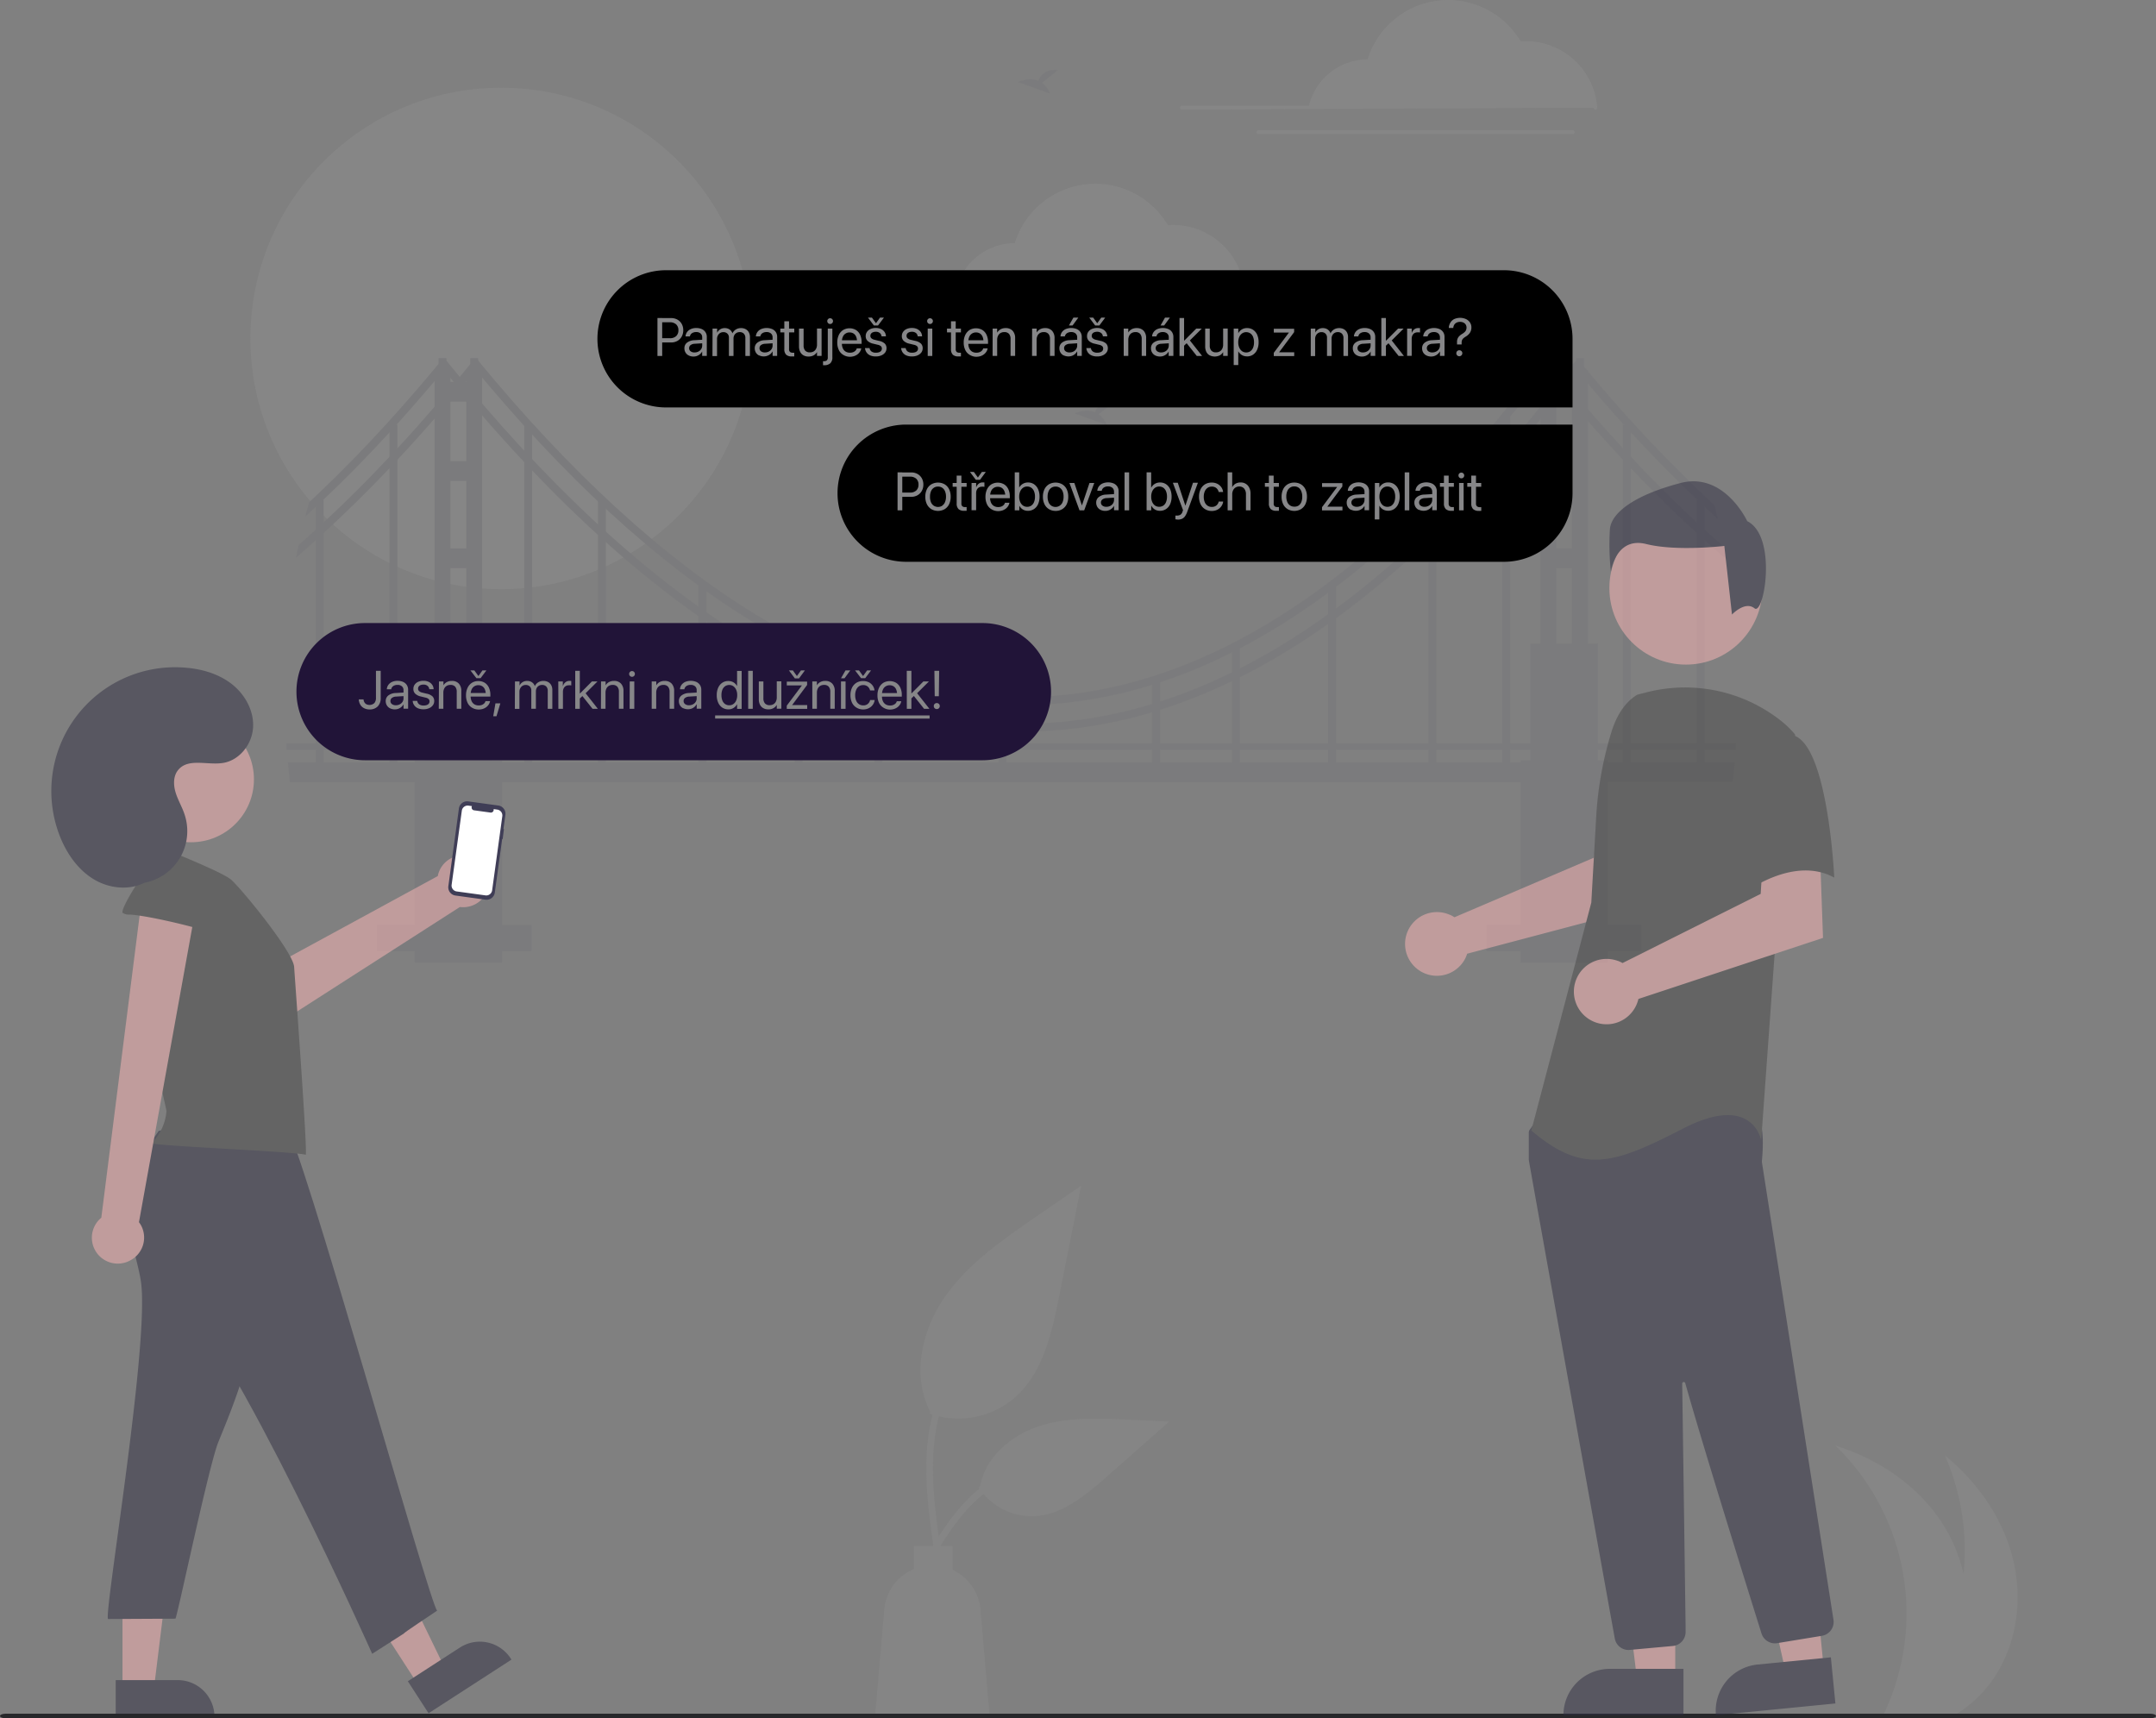 <svg id="Layer_1" data-name="Layer 1" xmlns="http://www.w3.org/2000/svg" viewBox="0 0 880 701.29"><rect x="0" y="0" width="880" height="701.29" fill="#808080" stroke="none"/><defs><style>.cls-1{opacity:0.07;}.cls-2{fill:#e6e6e6;}.cls-3{fill:#3f3d56;}.cls-4{fill:#e4e4e4;}.cls-5{opacity:0.5;}.cls-6{fill:#ffb8b8;}.cls-7{fill:#2f2e41;}.cls-8{fill:#484848;}.cls-9{fill:#f0f0f0;opacity:0.05;}.cls-15,.cls-9{isolation:isolate;}.cls-10{opacity:0.05;}.cls-11{fill:#f2f2f2;}.cls-12{fill:#27272a;}.cls-13{opacity:0.5;}.cls-14{fill:#211438;}.cls-16{fill:#868688;}.cls-17{fill:#fff;}</style></defs><g id="Group_91" data-name="Group 91" class="cls-1"><path id="Path_243" data-name="Path 243" class="cls-2" d="M482.52,44.71a.79.79,0,1,1,0-1.57h51.75a24.75,24.75,0,0,1,23.93-18.9,34.4,34.4,0,0,1,62.48-7.33q1.16-.09,2.25-.09a29.19,29.19,0,0,1,29,27.06.77.77,0,0,1-.72.83h-.06a.79.79,0,0,1-.78-.73Z"/><path id="Path_244" data-name="Path 244" class="cls-2" d="M641.89,54.73H513.66a.78.78,0,1,1,0-1.56H641.89a.78.78,0,0,1,0,1.56Z"/><rect id="Rectangle_59" data-name="Rectangle 59" class="cls-3" x="169.29" y="310.35" width="35.59" height="82.51"/><rect id="Rectangle_60" data-name="Rectangle 60" class="cls-3" x="620.65" y="310.35" width="35.59" height="82.51"/><circle id="Ellipse_23" data-name="Ellipse 23" class="cls-4" cx="204.54" cy="138.14" r="102.33"/><rect id="Rectangle_61" data-name="Rectangle 61" class="cls-3" x="173.33" y="262.62" width="27.5" height="51.77"/><rect id="Rectangle_62" data-name="Rectangle 62" class="cls-3" x="177.38" y="151" width="6.47" height="116.48"/><rect id="Rectangle_63" data-name="Rectangle 63" class="cls-3" x="190.32" y="151" width="6.47" height="116.48"/><rect id="Rectangle_64" data-name="Rectangle 64" class="cls-3" x="180.61" y="155.85" width="14.56" height="8.09"/><rect id="Rectangle_65" data-name="Rectangle 65" class="cls-3" x="180.61" y="188.21" width="14.56" height="8.09"/><rect id="Rectangle_66" data-name="Rectangle 66" class="cls-3" x="180.61" y="223.8" width="14.56" height="8.09"/><rect id="Rectangle_67" data-name="Rectangle 67" class="cls-3" x="179" y="146.15" width="3.24" height="8.09"/><rect id="Rectangle_68" data-name="Rectangle 68" class="cls-3" x="191.94" y="146.15" width="3.24" height="8.09"/><rect id="Rectangle_69" data-name="Rectangle 69" class="cls-3" x="624.69" y="262.62" width="27.5" height="51.77"/><rect id="Rectangle_70" data-name="Rectangle 70" class="cls-3" x="628.74" y="151" width="6.47" height="116.48"/><rect id="Rectangle_71" data-name="Rectangle 71" class="cls-3" x="641.68" y="151" width="6.47" height="116.48"/><rect id="Rectangle_72" data-name="Rectangle 72" class="cls-3" x="631.97" y="155.85" width="14.56" height="8.09"/><rect id="Rectangle_73" data-name="Rectangle 73" class="cls-3" x="631.97" y="188.21" width="14.56" height="8.09"/><rect id="Rectangle_74" data-name="Rectangle 74" class="cls-3" x="631.97" y="223.8" width="14.56" height="8.09"/><rect id="Rectangle_75" data-name="Rectangle 75" class="cls-3" x="630.35" y="146.15" width="3.24" height="8.09"/><rect id="Rectangle_76" data-name="Rectangle 76" class="cls-3" x="643.29" y="146.15" width="3.24" height="8.09"/><path id="Path_247" data-name="Path 247" class="cls-3" d="M708,311.16c-.23,2.71-.49,5.41-.8,8.09H118.31c-.31-2.68-.57-5.38-.8-8.09Z"/><path id="Path_248" data-name="Path 248" class="cls-3" d="M417.2,298.57c-77.57,0-157.57-50.38-237.84-149.79l2.51-2c80.75,100,161,150,238.54,148.56,75.35-1.38,150.45-51.35,223.21-148.52l2.59,1.94c-73.39,98-149.34,148.42-225.74,149.81Z"/><path id="Path_249" data-name="Path 249" class="cls-3" d="M417,287.7c-73.27,0-148.83-46.72-224.64-138.91l2.5-2c76.24,92.71,152,139,225.24,137.7,71.1-1.3,142-47.62,210.64-137.66l2.57,2c-69.3,90.86-141,137.6-213.15,138.92C419.06,287.69,418,287.7,417,287.7Z"/><path id="Path_250" data-name="Path 250" class="cls-3" d="M704.92,228.51c-1.12-1-2.25-1.93-3.37-2.91Q665.24,194,628.73,148.78l2.51-2q34.66,42.94,69.16,73.54,1.74,1.54,3.48,3.06Q704.44,225.93,704.92,228.51Z"/><path id="Path_251" data-name="Path 251" class="cls-3" d="M701.2,211.87q-1.89-1.68-3.76-3.44a595.51,595.51,0,0,1-55.76-59.64l2.5-2.06a603.49,603.49,0,0,0,51.55,55.69q2,1.88,3.94,3.68h0C700.2,208,700.72,210,701.2,211.87Z"/><rect id="Rectangle_77" data-name="Rectangle 77" class="cls-3" x="213.96" y="173.29" width="3.24" height="140.3"/><rect id="Rectangle_78" data-name="Rectangle 78" class="cls-3" x="244.06" y="204.09" width="3.24" height="109.5"/><rect id="Rectangle_79" data-name="Rectangle 79" class="cls-3" x="285.06" y="238.33" width="3.24" height="76.06"/><rect id="Rectangle_80" data-name="Rectangle 80" class="cls-3" x="324.31" y="262.62" width="3.24" height="50.96"/><rect id="Rectangle_81" data-name="Rectangle 81" class="cls-3" x="356.88" y="276.36" width="3.24" height="38.84"/><rect id="Rectangle_82" data-name="Rectangle 82" class="cls-3" x="662.44" y="173.29" width="3.24" height="140.3"/><rect id="Rectangle_83" data-name="Rectangle 83" class="cls-3" x="692.54" y="204.09" width="3.24" height="109.5"/><path id="Path_252" data-name="Path 252" class="cls-3" d="M195.91,148.78q-16.87,20.9-33.72,38.9L159,191.11q-13.46,14.13-26.86,26.42l-3.24,2.95q-2.36,2.1-4.69,4.16c-.37.32-.72.64-1.09,1-.76.67-1.54,1.34-2.31,2,.35-1.74.7-3.46,1.08-5.2h0c.8-.69,1.59-1.39,2.38-2.1l1.11-1h0q1.77-1.56,3.52-3.17t3.24-3q13.41-12.42,26.86-26.76c1.08-1.14,2.16-2.3,3.23-3.46q15.6-16.83,31.2-36.17Z"/><path id="Path_253" data-name="Path 253" class="cls-3" d="M183,148.79q-10.56,12.84-21.1,24.5c-1,1.07-1.93,2.13-2.9,3.18q-13.58,14.79-27.13,27.63l-3,2.79-.46.43-1.2,1.12c-.87.81-1.73,1.6-2.6,2.38.49-1.95,1-3.89,1.57-5.83.92-.84,1.83-1.7,2.73-2.57l1.25-1.18q14-13.29,28-28.69,11.15-12.26,22.31-25.81Z"/><rect id="Rectangle_84" data-name="Rectangle 84" class="cls-3" x="158.96" y="173.29" width="3.24" height="140.3"/><rect id="Rectangle_85" data-name="Rectangle 85" class="cls-3" x="128.86" y="204.09" width="3.24" height="109.5"/><rect id="Rectangle_86" data-name="Rectangle 86" class="cls-3" x="613.18" y="170.05" width="3.24" height="143.53"/><rect id="Rectangle_87" data-name="Rectangle 87" class="cls-3" x="583.08" y="204.09" width="3.24" height="109.5"/><rect id="Rectangle_88" data-name="Rectangle 88" class="cls-3" x="542.08" y="238.33" width="3.24" height="76.06"/><rect id="Rectangle_89" data-name="Rectangle 89" class="cls-3" x="502.83" y="262.62" width="3.24" height="50.96"/><rect id="Rectangle_90" data-name="Rectangle 90" class="cls-3" x="470.26" y="276.36" width="3.24" height="38.84"/><rect id="Rectangle_91" data-name="Rectangle 91" class="cls-3" x="407.54" y="285.91" width="3.24" height="29.29"/><path id="Path_257" data-name="Path 257" class="cls-2" d="M338.52,119.71a.78.78,0,0,1-.79-.78.8.8,0,0,1,.78-.79h51.76a24.75,24.75,0,0,1,23.93-18.9,34.4,34.4,0,0,1,62.48-7.33q1.15-.09,2.25-.09a29.19,29.19,0,0,1,29,27.06.77.77,0,0,1-.72.83h-.06a.79.79,0,0,1-.78-.73Z"/><path id="Path_258" data-name="Path 258" class="cls-2" d="M400.94,141.07h-43a.8.8,0,0,1-.79-.78.78.78,0,0,1,.78-.78h43a.77.77,0,0,1,.78.78.78.78,0,0,1-.78.78Z"/><path id="Path_259" data-name="Path 259" class="cls-3" d="M425.32,33.79l6.5-5.2c-5.05-.55-7.13,2.2-8,4.38-3.95-1.64-8.24.51-8.24.51l13,4.72a9.88,9.88,0,0,0-3.3-4.41Z"/><path id="Path_260" data-name="Path 260" class="cls-3" d="M448.45,169.05l6.5-5.2c-5.05-.56-7.12,2.2-8,4.38-4-1.64-8.24.51-8.24.51l13,4.72a9.88,9.88,0,0,0-3.3-4.41Z"/><path id="Path_261" data-name="Path 261" class="cls-3" d="M600.62,118.33l6.5-5.2c-5-.56-7.13,2.2-8,4.38-3.95-1.64-8.24.51-8.24.51l13,4.72A9.93,9.93,0,0,0,600.62,118.33Z"/><rect id="Rectangle_92" data-name="Rectangle 92" class="cls-3" x="153.82" y="377.5" width="63.18" height="10.68"/><rect id="Rectangle_93" data-name="Rectangle 93" class="cls-3" x="606.75" y="377.5" width="63.18" height="10.68"/><rect id="Rectangle_94" data-name="Rectangle 94" class="cls-3" x="116.94" y="303.34" width="591.55" height="2.67"/></g><g id="Group_84" data-name="Group 84" class="cls-5"><path id="Path_61" data-name="Path 61" class="cls-6" d="M192.79,349.79a10.53,10.53,0,0,0-13.6,6,10.29,10.29,0,0,0-.51,1.78l-86.39,47,15.19,17.1,80.22-51.49a10.57,10.57,0,0,0,5.09-20.37Z"/><path id="Path_62" data-name="Path 62" class="cls-6" d="M170.76,687.76l10.77-7L159.79,636l-15.88,10.28Z"/><path id="Path_63" data-name="Path 63" class="cls-7" d="M208.75,677.36l-33.83,21.89-8.45-13.07,21.25-13.75a15,15,0,0,1,20.72,4.44h0Z"/><path id="Path_64" data-name="Path 64" class="cls-6" d="M50,689.38H62.8l6.1-49.45H50Z"/><path id="Path_65" data-name="Path 65" class="cls-7" d="M87.53,701.29H47.23V685.72H72.54a15,15,0,0,1,15,15h0Z"/><path id="Path_80" data-name="Path 80" class="cls-7" d="M57.54,523.18C61.15,548.52,42,660.8,44.15,660.79l27.46-.15c1-1.88,13.59-62.46,17.54-72.18,5.52-13.49,11.09-27.15,13.27-41.55,2-13.53,1-27.31-.3-40.93a2.59,2.59,0,0,0-2.16-3,2.63,2.63,0,0,0-.84,0l-36.85-1.9c-7.6-.39-9.4-2.05-8.24,5.4C54.83,512.12,56.73,517.54,57.54,523.18Z"/><path id="Path_81" data-name="Path 81" class="cls-7" d="M64.78,461.56c-7.49,10.77-15.34,23.16-12.85,36.05,1.89,9.79,9.35,17.38,16.38,24.47,28.14,28.25,83.6,152.9,83.6,152.9,26.77-17.13-.63.49,26.53-17.62-2.4-.19-57.11-196.85-61.64-197.11C98.46,459,82.64,457.24,64.78,461.56Z"/><path id="Path_82" data-name="Path 82" class="cls-8" d="M94.4,359.08c-3.8-3.4-30.53-13.86-30.53-13.86a4.59,4.59,0,0,0-1.48,0c-1.52.38-2.22,2.27-1.89,3.8s-2.34,26.65-3,38.07c-1.2,19.94,10.54,65.1,10.44,66.48a20.68,20.68,0,0,1-6.08,13c.91,1.13,59,3.41,62.94,4.75.8-1-4.5-72.64-4.74-76.69C119.62,388.55,99.42,363.73,94.4,359.08Z"/><path id="Path_83" data-name="Path 83" class="cls-6" d="M53,514.5a10.5,10.5,0,0,0,4.72-14.09,10.08,10.08,0,0,0-1-1.58l24.5-135.61-22.87-.3L41.35,497A10.57,10.57,0,0,0,53,514.51Z"/><path id="Path_84" data-name="Path 84" class="cls-8" d="M52.78,373.28a4.37,4.37,0,0,1-2.7-.7c-1.36-1.17,9.74-19,11.93-19.26,7.14-.82,14.48-1.1,21.4.84s13.43,6.31,16.52,12.8c1.3,2.7-8.07,16.3-12.33,14.3C82.5,378.87,59.49,373.45,52.78,373.28Z"/><circle id="Ellipse_15" data-name="Ellipse 15" class="cls-6" cx="77.97" cy="318.08" r="25.68"/><path id="Path_85" data-name="Path 85" class="cls-7" d="M52.74,360.54a21.45,21.45,0,0,0,22.6-28.11c-1-3.08-2.73-5.89-3.67-9s-1-6.77,1.12-9.25c4.06-4.87,11.89-1.8,18.15-2.78,6.67-1,11.79-7.43,12.33-14.16s-3-13.39-8.2-17.67-12-6.38-18.68-7a50.51,50.51,0,0,0-51.84,69c2.81,7,7.4,13.56,13.91,17.41s15.11,4.58,21.6.7"/></g><path id="Path_160" data-name="Path 160" class="cls-9" d="M812.58,686.66A50.79,50.79,0,0,1,799,699.29c-1.12.71-2.27,1.38-3.44,2H768c.33-.66.65-1.33,1-2A95.36,95.36,0,0,0,749.14,590c16.64,5.14,32,15.16,42.08,29.37a64.3,64.3,0,0,1,10.23,23,96.29,96.29,0,0,0-7.67-48.41c13.51,11,24,26,28,43S822.92,672.65,812.58,686.66Z"/><g id="Group_90" data-name="Group 90" class="cls-10"><path id="Path_206" data-name="Path 206" class="cls-2" d="M379.44,577a35.37,35.37,0,0,0,34.13-6c11.95-10,15.7-26.56,18.75-41.87l9-45.26-18.88,13c-13.58,9.35-27.47,19-36.87,32.54s-13.51,32-5.95,46.68"/><path id="Path_207" data-name="Path 207" class="cls-11" d="M381.06,631.78c-1.91-13.92-3.88-28-2.54-42.09,1.19-12.5,5-24.7,12.77-34.7a57.81,57.81,0,0,1,14.81-13.43c1.48-.93,2.84,1.42,1.37,2.35a54.84,54.84,0,0,0-21.71,26.2c-4.73,12-5.49,25.12-4.67,37.9.49,7.72,1.53,15.4,2.59,23.06a1.42,1.42,0,0,1-.95,1.67,1.37,1.37,0,0,1-1.67-1Z"/><path id="Path_208" data-name="Path 208" class="cls-2" d="M399.46,607.15a26,26,0,0,0,22.67,11.7c11.47-.55,21-8.55,29.65-16.16l25.47-22.49-16.86-.8c-12.12-.58-24.55-1.12-36.1,2.61S402.1,594.75,400,606.7"/><path id="Path_209" data-name="Path 209" class="cls-11" d="M375.66,639.78c9.2-16.27,19.87-34.36,38.93-40.14A43.2,43.2,0,0,1,431,598c1.74.15,1.3,2.83-.43,2.68a40.36,40.36,0,0,0-26.14,6.91c-7.37,5-13.1,12-18,19.38-3,4.53-5.64,9.25-8.3,14-.85,1.51-3.34.42-2.48-1.11Z"/><path id="Path_210" data-name="Path 210" class="cls-11" d="M360.92,656.92A19.68,19.68,0,0,1,373,640.42V631h15.78v9.7a19.72,19.72,0,0,1,11.42,16.2l3.71,43.14H357.21Z"/></g><g id="Group_70" data-name="Group 70"><path id="Path_41" data-name="Path 41" class="cls-12" d="M877.7,701.29H2.3c-1.27,0-2.3-.42-2.3-.93s1-.93,2.3-.93H877.7c1.27,0,2.3.41,2.3.93S879,701.29,877.7,701.29Z"/></g><g id="undraw_Segmentation_re_gduq" data-name="undraw Segmentation re gduq" class="cls-13"><path id="Path_275" data-name="Path 275" class="cls-6" d="M591.86,373.37a13.63,13.63,0,0,1,1.79,1l57-24.34,2-15,22.79-.14-1.35,34.46-75.26,19.9a14.23,14.23,0,0,1-.57,1.54,13,13,0,1,1-6.46-17.4Z"/><path id="Path_276" data-name="Path 276" class="cls-6" d="M683.78,685.58H668.2l-7.42-60.12h23Z"/><path id="Path_277" data-name="Path 277" class="cls-7" d="M657.06,681.13h30.07v18.93h-49a18.92,18.92,0,0,1,18.92-18.93Z"/><path id="Path_278" data-name="Path 278" class="cls-6" d="M744.41,681.18l-15.52,1.52-13.27-59.1,22.89-2.26Z"/><path id="Path_279" data-name="Path 279" class="cls-7" d="M717.37,679.36l29.92-2.94,1.85,18.83-48.75,4.8a18.94,18.94,0,0,1,17-20.69Z"/><circle id="Ellipse_28" data-name="Ellipse 28" class="cls-6" cx="688.12" cy="240.02" r="31.23"/><path id="Path_280" data-name="Path 280" class="cls-7" d="M664.71,673.42a5.68,5.68,0,0,1-5.61-4.7C651,623.94,624.66,477.49,624,473.44c0-.1,0-.19,0-.28V462.24a1.84,1.84,0,0,1,.36-1.11l3.48-4.88a1.89,1.89,0,0,1,1.45-.8c19.87-.93,84.91-3.66,88.06.27h0c3.15,3.95,2,15.9,1.78,18.26v.24l29.23,186.9a5.74,5.74,0,0,1-4.72,6.52l-18.26,3a5.75,5.75,0,0,1-6.39-3.93c-5.64-18-24.57-78.72-31.13-102.21a.64.64,0,0,0-1.25.18c.33,22.38,1.12,79.49,1.39,99.22l0,2.12a5.74,5.74,0,0,1-5.2,5.77l-17.6,1.6A4.87,4.87,0,0,1,664.71,673.42Z"/><path id="Path_99" data-name="Path 99" class="cls-8" d="M668.31,283.52c-5.45,3.24-8.72,9.2-10.59,15.25a144.79,144.79,0,0,0-6.21,34.53l-2,35.1-24.48,93c21.21,17.95,33.45,13.87,62-.82s31.82,4.9,31.82,4.9l5.71-79.15,8.16-86.5a38.24,38.24,0,0,0-6.18-5.95,63.11,63.11,0,0,0-54-11.43Z"/><path id="Path_281" data-name="Path 281" class="cls-6" d="M660.35,392.16a13.32,13.32,0,0,1,1.91.9l56.39-28.23.93-15.29,23.26-1.6,1.25,34.85-75.35,24.92a13.34,13.34,0,1,1-10-16,12.6,12.6,0,0,1,1.59.47Z"/><path id="Path_101" data-name="Path 101" class="cls-8" d="M732.36,300.25c13.88,4.9,16.32,57.94,16.32,57.94-16.32-9-35.9,5.72-35.9,5.72s-4.08-13.88-9-31.83a31.18,31.18,0,0,1,6.53-29.38S718.49,295.35,732.36,300.25Z"/><path id="Path_102" data-name="Path 102" class="cls-7" d="M716.13,248.28c-3.9-3.12-9.2,2.54-9.2,2.54l-3.12-28s-19.45,2.33-31.9-.78-14.4,11.28-14.4,11.28a100.4,100.4,0,0,1-.39-17.51c.78-7,10.9-14,28.79-18.67s27.24,15.56,27.24,15.56C725.6,218.92,720,251.39,716.13,248.28Z"/></g><g id="Group_87" data-name="Group 87"><g id="Group_105" data-name="Group 105"><path id="Rectangle_5" data-name="Rectangle 5" class="cls-14" d="M149,254.29H401a28,28,0,0,1,28,28h0a28,28,0,0,1-28,28H149a28,28,0,0,1-28-28h0A28,28,0,0,1,149,254.29Z"/><g id="Jasně_mrkni_na_dlužníček_" data-name="Jasně mrkni na dlužníček " class="cls-15"><g class="cls-15"><path class="cls-16" d="M148.53,289a3.69,3.69,0,0,1-1.46-1.39,4.55,4.55,0,0,1-.61-2v-.15h1.93v.11a2.81,2.81,0,0,0,.35,1.07,2.11,2.11,0,0,0,.79.78,2.93,2.93,0,0,0,3.25-.45,3.12,3.12,0,0,0,.67-2.16V273.79h1.94v11.09a4.72,4.72,0,0,1-1.21,3.43,4.48,4.48,0,0,1-3.36,1.24A4.78,4.78,0,0,1,148.53,289Z"/><path class="cls-16" d="M159.21,289.09a3.1,3.1,0,0,1-1.3-1.18,3.35,3.35,0,0,1-.47-1.78v0a2.77,2.77,0,0,1,1.06-2.28,5.14,5.14,0,0,1,3-1l4.14-.24v1.45l-3.93.24a3,3,0,0,0-1.73.54,1.5,1.5,0,0,0-.62,1.25v0a1.52,1.52,0,0,0,.61,1.28,2.52,2.52,0,0,0,1.62.47,3.32,3.32,0,0,0,1.58-.37,2.88,2.88,0,0,0,1.12-1,2.67,2.67,0,0,0,.41-1.45v-3.3a2,2,0,0,0-.64-1.6,2.58,2.58,0,0,0-1.81-.59,3,3,0,0,0-1.73.47,2,2,0,0,0-.83,1.22l0,.09h-1.8v-.12a3.38,3.38,0,0,1,.63-1.67,3.77,3.77,0,0,1,1.5-1.2,5.24,5.24,0,0,1,2.26-.44,5.41,5.41,0,0,1,2.29.45,3.42,3.42,0,0,1,1.48,1.27,3.52,3.52,0,0,1,.53,1.94v7.72h-1.87v-1.81h0a3.83,3.83,0,0,1-.86,1.07,4,4,0,0,1-2.63,1A4.31,4.31,0,0,1,159.21,289.09Z"/><path class="cls-16" d="M170.63,289.09a3.51,3.51,0,0,1-2.18-2.92v-.1h1.87l0,.11a2,2,0,0,0,.81,1.3,2.93,2.93,0,0,0,1.77.47,3.82,3.82,0,0,0,1.3-.2,1.81,1.81,0,0,0,.83-.57,1.4,1.4,0,0,0,.29-.87h0a1.31,1.31,0,0,0-.37-1,2.8,2.8,0,0,0-1.32-.6l-1.77-.43a4.92,4.92,0,0,1-2.36-1.14,2.62,2.62,0,0,1-.77-2h0a2.91,2.91,0,0,1,.52-1.71,3.51,3.51,0,0,1,1.45-1.16,5.29,5.29,0,0,1,2.13-.41,4.93,4.93,0,0,1,2.14.43,3.53,3.53,0,0,1,1.42,1.18,3.24,3.24,0,0,1,.59,1.68v.14h-1.78v-.07a1.92,1.92,0,0,0-.72-1.31,2.52,2.52,0,0,0-1.65-.5,3,3,0,0,0-1.17.21,1.64,1.64,0,0,0-.75.57,1.45,1.45,0,0,0-.27.87h0a1.28,1.28,0,0,0,.41,1,2.84,2.84,0,0,0,1.33.63l1.78.43a4.84,4.84,0,0,1,2.38,1.12,2.63,2.63,0,0,1,.69,1.91h0a2.79,2.79,0,0,1-.57,1.73,3.68,3.68,0,0,1-1.54,1.17,5.48,5.48,0,0,1-2.23.43A5.61,5.61,0,0,1,170.63,289.09Z"/><path class="cls-16" d="M179.17,278.12H181v1.59h0a3.6,3.6,0,0,1,1.31-1.29,4.15,4.15,0,0,1,2.13-.51,3.65,3.65,0,0,1,2.85,1.11,4.3,4.3,0,0,1,1,3v7.25h-1.87v-6.92a3.13,3.13,0,0,0-.64-2.09,2.45,2.45,0,0,0-1.93-.72,2.9,2.9,0,0,0-1.53.39,2.65,2.65,0,0,0-1,1.1,3.67,3.67,0,0,0-.36,1.67v6.57h-1.87Z"/><path class="cls-16" d="M192.6,288.8a4.57,4.57,0,0,1-1.77-2,7,7,0,0,1-.62-3h0a7,7,0,0,1,.63-3.05,4.89,4.89,0,0,1,1.75-2.05,4.73,4.73,0,0,1,2.65-.73,4.78,4.78,0,0,1,2.63.7,4.59,4.59,0,0,1,1.69,2,7,7,0,0,1,.59,2.94v.69h-9v-1.46h8.08l-.95,1.35v-.72a5.12,5.12,0,0,0-.39-2.14,2.78,2.78,0,0,0-1.08-1.27,3.07,3.07,0,0,0-1.58-.41,2.92,2.92,0,0,0-2.72,1.72,4.88,4.88,0,0,0-.41,2.1v.72a4.6,4.6,0,0,0,.41,2,3,3,0,0,0,1.14,1.29,3.42,3.42,0,0,0,1.75.44,3.56,3.56,0,0,0,1.27-.21,2.74,2.74,0,0,0,.93-.59,2.12,2.12,0,0,0,.54-.86l0-.1H200l0,.11a3.63,3.63,0,0,1-.53,1.29,4.22,4.22,0,0,1-1,1.06,4.8,4.8,0,0,1-1.39.71,5.82,5.82,0,0,1-1.7.25A5.2,5.2,0,0,1,192.6,288.8Zm3.55-12h-1.69L192,273.62h1.61l1.77,2.45h-.22l1.76-2.45h1.61Z"/><path class="cls-16" d="M202.22,287.08h2l-1.57,5.25h-1.33Z"/><path class="cls-16" d="M210.19,278.12h1.87v1.63h.05a3,3,0,0,1,1.18-1.33,3.44,3.44,0,0,1,1.88-.51,3.57,3.57,0,0,1,1.38.25,3,3,0,0,1,1.07.73,3.12,3.12,0,0,1,.68,1.16h0a3.43,3.43,0,0,1,.83-1.15,3.89,3.89,0,0,1,1.2-.74,4.2,4.2,0,0,1,1.47-.25,3.89,3.89,0,0,1,1.92.45,3.19,3.19,0,0,1,1.27,1.28,4,4,0,0,1,.45,1.94v7.71h-1.87V282a2.54,2.54,0,0,0-.6-1.8,2.26,2.26,0,0,0-1.72-.65,2.48,2.48,0,0,0-1.31.34,2.28,2.28,0,0,0-.89.93,2.87,2.87,0,0,0-.32,1.36v7.1h-1.87V281.8a2.2,2.2,0,0,0-.62-1.63,2.29,2.29,0,0,0-1.67-.61,2.47,2.47,0,0,0-1.32.36,2.55,2.55,0,0,0-.9,1,2.82,2.82,0,0,0-.34,1.4v7h-1.87Z"/><path class="cls-16" d="M227.87,278.12h1.86V280h.05a3.06,3.06,0,0,1,1-1.54,2.49,2.49,0,0,1,1.64-.56,3,3,0,0,1,.44,0l.31.05v1.82a1.49,1.49,0,0,0-.38-.08,5.85,5.85,0,0,0-.62,0,2.46,2.46,0,0,0-1.26.32,2.23,2.23,0,0,0-.84.93,3.25,3.25,0,0,0-.3,1.46v6.89h-1.86Z"/><path class="cls-16" d="M234.79,273.79h1.87v15.5h-1.87Zm1.45,9.26h.47l4.89-4.93h2.27l-5.29,5.27h-.15l-2.19,2.09Zm1.36.9,1.24-1.24,5.18,6.58h-2.17Z"/><path class="cls-16" d="M245.32,278.12h1.87v1.59h0a3.6,3.6,0,0,1,1.31-1.29,4.15,4.15,0,0,1,2.13-.51,3.65,3.65,0,0,1,2.85,1.11,4.3,4.3,0,0,1,1,3v7.25h-1.87v-6.92a3.07,3.07,0,0,0-.64-2.09,2.45,2.45,0,0,0-1.93-.72,2.9,2.9,0,0,0-1.53.39,2.65,2.65,0,0,0-1,1.1,3.67,3.67,0,0,0-.36,1.67v6.57h-1.87Z"/><path class="cls-16" d="M257.14,275.89a1.14,1.14,0,0,1-.35-.83,1.18,1.18,0,0,1,1.18-1.17,1.16,1.16,0,0,1,1.17,1.17,1.17,1.17,0,0,1-.34.83,1.13,1.13,0,0,1-.83.34A1.12,1.12,0,0,1,257.14,275.89Zm-.11,2.23h1.87v11.17H257Z"/><path class="cls-16" d="M266,278.12h1.87v1.59h0a3.6,3.6,0,0,1,1.31-1.29,4.1,4.1,0,0,1,2.13-.51,3.68,3.68,0,0,1,2.85,1.11,4.29,4.29,0,0,1,1,3v7.25H273.3v-6.92a3.12,3.12,0,0,0-.63-2.09,2.45,2.45,0,0,0-1.93-.72,3,3,0,0,0-1.54.39,2.62,2.62,0,0,0-1,1.1,3.67,3.67,0,0,0-.36,1.67v6.57H266Z"/><path class="cls-16" d="M278.87,289.09a3.19,3.19,0,0,1-1.31-1.18,3.35,3.35,0,0,1-.46-1.78v0a2.77,2.77,0,0,1,1.06-2.28,5.11,5.11,0,0,1,3-1l4.13-.24v1.45l-3.92.24a3,3,0,0,0-1.73.54,1.5,1.5,0,0,0-.62,1.25v0a1.52,1.52,0,0,0,.61,1.28,2.51,2.51,0,0,0,1.61.47,3.33,3.33,0,0,0,1.59-.37,2.78,2.78,0,0,0,1.11-1,2.59,2.59,0,0,0,.42-1.45v-3.3a2,2,0,0,0-.64-1.6,2.59,2.59,0,0,0-1.81-.59,3,3,0,0,0-1.74.47,2,2,0,0,0-.82,1.22l0,.09h-1.8v-.12a3.28,3.28,0,0,1,.62-1.67,3.92,3.92,0,0,1,1.5-1.2,6,6,0,0,1,4.55,0,3.45,3.45,0,0,1,1.49,1.27,3.52,3.52,0,0,1,.53,1.94v7.72h-1.87v-1.81h-.05a3.79,3.79,0,0,1-.85,1.07,4.33,4.33,0,0,1-1.21.71,4.48,4.48,0,0,1-3.37-.17Z"/></g><path class="cls-16" d="M294.8,288.79a4.62,4.62,0,0,1-1.65-2,7.26,7.26,0,0,1-.6-3.06h0a7.28,7.28,0,0,1,.6-3.07,4.8,4.8,0,0,1,1.66-2,4.28,4.28,0,0,1,2.46-.71,4.09,4.09,0,0,1,2.12.55,4,4,0,0,1,1.46,1.53h0v-6.2h1.87v15.5h-1.87V287.4h0a4,4,0,0,1-1.44,1.54,3.88,3.88,0,0,1-2.11.57A4.39,4.39,0,0,1,294.8,288.79Zm4.54-1.45a3.49,3.49,0,0,0,1.15-1.45,5.47,5.47,0,0,0,.41-2.18h0a5.23,5.23,0,0,0-.42-2.18,3.46,3.46,0,0,0-1.14-1.44,2.76,2.76,0,0,0-1.67-.52,3,3,0,0,0-1.71.5,3.28,3.28,0,0,0-1.11,1.43,5.87,5.87,0,0,0-.38,2.21h0a5.91,5.91,0,0,0,.38,2.21,3.17,3.17,0,0,0,1.11,1.43,2.88,2.88,0,0,0,1.71.5A2.82,2.82,0,0,0,299.34,287.34Z"/><path class="cls-16" d="M305.38,273.79h1.87v15.5h-1.87Z"/><path class="cls-16" d="M311.5,289a3.21,3.21,0,0,1-1.32-1.43,4.86,4.86,0,0,1-.46-2.2v-7.25h1.87V285a3.06,3.06,0,0,0,.64,2.09,2.44,2.44,0,0,0,1.93.72,2.93,2.93,0,0,0,1.53-.39,2.61,2.61,0,0,0,1-1.11,3.63,3.63,0,0,0,.36-1.66v-6.57h1.87v11.17h-1.87V287.7h0a3.71,3.71,0,0,1-1.31,1.3,4.1,4.1,0,0,1-2.13.51A4,4,0,0,1,311.5,289Z"/><path class="cls-16" d="M321.13,288l6.18-8.26v0h-6.17v-1.55h8.29v1.36l-6.13,8.23v0h6.17v1.54h-8.34Zm5-11.12h-1.7L322,273.62h1.61l1.77,2.45h-.22l1.76-2.45h1.61Z"/><path class="cls-16" d="M331.55,278.12h1.87v1.59h0a3.6,3.6,0,0,1,1.31-1.29,4.1,4.1,0,0,1,2.13-.51,3.68,3.68,0,0,1,2.85,1.11,4.3,4.3,0,0,1,1,3v7.25H338.9v-6.92a3.13,3.13,0,0,0-.64-2.09,2.45,2.45,0,0,0-1.93-.72,3,3,0,0,0-1.54.39,2.69,2.69,0,0,0-1,1.1,3.67,3.67,0,0,0-.36,1.67v6.57h-1.87Z"/><path class="cls-16" d="M343.26,278.12h1.87v11.17h-1.87Zm0-1.28,1.84-3.22h1.95l-2.35,3.22Z"/><path class="cls-16" d="M349.56,288.79a4.66,4.66,0,0,1-1.8-2,7,7,0,0,1-.63-3.07v0a6.83,6.83,0,0,1,.64-3.06,4.88,4.88,0,0,1,1.8-2,5.14,5.14,0,0,1,2.71-.7,5,5,0,0,1,2.4.54,4.36,4.36,0,0,1,1.57,1.4,4.19,4.19,0,0,1,.69,1.82v.08h-1.82l0-.08a3,3,0,0,0-.9-1.48,2.77,2.77,0,0,0-1.93-.63,2.92,2.92,0,0,0-1.7.51,3.36,3.36,0,0,0-1.13,1.44,5.3,5.3,0,0,0-.41,2.2h0a5.53,5.53,0,0,0,.41,2.22,3.28,3.28,0,0,0,1.15,1.42,3,3,0,0,0,1.7.49,2.69,2.69,0,0,0,2.82-2.1l0-.09H357v.08a4.19,4.19,0,0,1-.78,1.91,4.42,4.42,0,0,1-1.63,1.36,5,5,0,0,1-2.26.5A5.11,5.11,0,0,1,349.56,288.79Zm3.59-12h-1.7L349,273.62h1.61l1.77,2.45h-.22l1.76-2.45h1.61Z"/><path class="cls-16" d="M360.54,288.8a4.65,4.65,0,0,1-1.78-2,7,7,0,0,1-.61-3h0a7,7,0,0,1,.62-3.05,4.89,4.89,0,0,1,1.75-2.05,5.23,5.23,0,0,1,5.28,0,4.59,4.59,0,0,1,1.69,2,6.83,6.83,0,0,1,.59,2.94v.69h-9v-1.46h8.08l-1,1.35v-.72a5.12,5.12,0,0,0-.39-2.14,2.78,2.78,0,0,0-1.08-1.27,3,3,0,0,0-1.58-.41,2.94,2.94,0,0,0-1.6.44,2.87,2.87,0,0,0-1.11,1.28,4.74,4.74,0,0,0-.41,2.1v.72a4.61,4.61,0,0,0,.4,2,3,3,0,0,0,1.14,1.29,3.43,3.43,0,0,0,1.76.44,3.54,3.54,0,0,0,1.26-.21,2.79,2.79,0,0,0,.94-.59,2.1,2.1,0,0,0,.53-.86l0-.1h1.83l0,.11a3.63,3.63,0,0,1-.53,1.29,4.36,4.36,0,0,1-1,1.06,5,5,0,0,1-1.4.71,5.77,5.77,0,0,1-1.7.25A5.16,5.16,0,0,1,360.54,288.8Z"/><path class="cls-16" d="M370.11,273.79H372v15.5h-1.87Zm1.45,9.26H372l4.89-4.93h2.27l-5.3,5.27h-.15l-2.18,2.09Zm1.36.9,1.24-1.24,5.18,6.58h-2.17Z"/><path class="cls-16" d="M291.89,293.27V292h87.54v1.29Z"/><g class="cls-15"><path class="cls-16" d="M381.49,289.05a1.18,1.18,0,0,1-.35-.87,1.15,1.15,0,0,1,.35-.88,1.22,1.22,0,0,1,.87-.35,1.18,1.18,0,0,1,.87.35,1.15,1.15,0,0,1,.35.88,1.2,1.2,0,0,1-1.22,1.22A1.22,1.22,0,0,1,381.49,289.05Zm-.1-15.26h1.94l-.13,10.36h-1.68Z"/></g></g></g></g><g id="Group_89" data-name="Group 89"><path id="Rectangle_4" data-name="Rectangle 4" d="M271.85,110.29h342a28,28,0,0,1,28,28h0v28h-370a28,28,0,0,1-28-28h0A28,28,0,0,1,271.85,110.29Z"/><g id="Pamatuješ_si_ten_náš_nákup_z_makra_" data-name="Pamatuješ si ten náš nákup z makra " class="cls-15"><g class="cls-15"><path class="cls-16" d="M268.35,129.79h1.93v15.5h-1.93Zm1,8.25h4.06a3.64,3.64,0,0,0,2.58-.86,3.18,3.18,0,0,0,.91-2.39v0a3.15,3.15,0,0,0-.91-2.39,3.64,3.64,0,0,0-2.58-.86h-4.06v-1.72h4.55a5.24,5.24,0,0,1,2.58.62,4.6,4.6,0,0,1,1.76,1.74,5.21,5.21,0,0,1,.64,2.59v0a5.22,5.22,0,0,1-.64,2.6,4.6,4.6,0,0,1-1.76,1.77,5.14,5.14,0,0,1-2.58.63h-4.55Z"/><path class="cls-16" d="M281.12,145.09a3.1,3.1,0,0,1-1.3-1.18,3.35,3.35,0,0,1-.47-1.78v0a2.8,2.8,0,0,1,1.06-2.28,5.14,5.14,0,0,1,3-1l4.14-.24v1.45l-3.92.24a3,3,0,0,0-1.74.54,1.5,1.5,0,0,0-.62,1.25v0a1.54,1.54,0,0,0,.61,1.28,2.52,2.52,0,0,0,1.62.47,3.32,3.32,0,0,0,1.58-.37,2.88,2.88,0,0,0,1.12-1,2.67,2.67,0,0,0,.41-1.45v-3.3a2,2,0,0,0-.64-1.6,2.58,2.58,0,0,0-1.81-.59,3,3,0,0,0-1.73.47,1.93,1.93,0,0,0-.82,1.22l0,.09h-1.8v-.12a3.38,3.38,0,0,1,.63-1.67,3.77,3.77,0,0,1,1.5-1.2,5.27,5.27,0,0,1,2.26-.44,5.38,5.38,0,0,1,2.29.45,3.38,3.38,0,0,1,2,3.21v7.72H286.6v-1.81h0a3.83,3.83,0,0,1-.86,1.07,4,4,0,0,1-2.63,1A4.31,4.31,0,0,1,281.12,145.09Z"/><path class="cls-16" d="M290.84,134.12h1.87v1.63h.05a3,3,0,0,1,1.18-1.33,3.44,3.44,0,0,1,1.88-.51,3.57,3.57,0,0,1,1.38.25,3,3,0,0,1,1.07.73,3.28,3.28,0,0,1,.69,1.16h0a3.57,3.57,0,0,1,.83-1.15,3.89,3.89,0,0,1,1.2-.74,4.2,4.2,0,0,1,1.47-.25,3.89,3.89,0,0,1,1.92.45,3.19,3.19,0,0,1,1.27,1.28,4,4,0,0,1,.45,1.94v7.71h-1.87V138a2.54,2.54,0,0,0-.6-1.8,2.26,2.26,0,0,0-1.72-.65,2.48,2.48,0,0,0-1.31.34,2.35,2.35,0,0,0-.89.93,2.87,2.87,0,0,0-.32,1.36v7.1h-1.87V137.8a2.2,2.2,0,0,0-.62-1.63,2.27,2.27,0,0,0-1.67-.61,2.41,2.41,0,0,0-1.31.36,2.5,2.5,0,0,0-.91,1,2.82,2.82,0,0,0-.34,1.4v7h-1.87Z"/><path class="cls-16" d="M309.84,145.09a3.13,3.13,0,0,1-1.31-1.18,3.35,3.35,0,0,1-.47-1.78v0a2.78,2.78,0,0,1,1.07-2.28,5.1,5.1,0,0,1,3-1l4.14-.24v1.45l-3.92.24a3.07,3.07,0,0,0-1.74.54,1.49,1.49,0,0,0-.61,1.25v0a1.53,1.53,0,0,0,.6,1.28,2.56,2.56,0,0,0,1.62.47,3.33,3.33,0,0,0,1.59-.37,2.85,2.85,0,0,0,1.11-1,2.59,2.59,0,0,0,.42-1.45v-3.3a2.08,2.08,0,0,0-.64-1.6,2.59,2.59,0,0,0-1.81-.59,3,3,0,0,0-1.74.47,2,2,0,0,0-.82,1.22l0,.09h-1.81v-.12a3.38,3.38,0,0,1,.63-1.67,3.77,3.77,0,0,1,1.5-1.2,6,6,0,0,1,4.55,0,3.45,3.45,0,0,1,1.49,1.27,3.52,3.52,0,0,1,.52,1.94v7.72h-1.86v-1.81h-.05a3.66,3.66,0,0,1-.86,1.07,4.31,4.31,0,0,1-4.57.54Z"/><path class="cls-16" d="M320.89,144.78a3.11,3.11,0,0,1-.76-2.33v-6.78H318.5v-1.55h1.63v-3h1.93v3h2.13v1.55h-2.13v6.76a1.5,1.5,0,0,0,.39,1.21,1.78,1.78,0,0,0,1.14.32l.32,0,.28,0v1.51l-.45,0a4.93,4.93,0,0,1-.55,0A3.25,3.25,0,0,1,320.89,144.78Z"/><path class="cls-16" d="M327.91,145a3.21,3.21,0,0,1-1.32-1.43,5,5,0,0,1-.46-2.2v-7.25H328V141a3.11,3.11,0,0,0,.64,2.09,2.45,2.45,0,0,0,1.93.72,3,3,0,0,0,1.54-.39,2.65,2.65,0,0,0,1-1.11,3.63,3.63,0,0,0,.36-1.66v-6.57h1.87v11.17h-1.87V143.7h0a3.63,3.63,0,0,1-1.31,1.3,4.1,4.1,0,0,1-2.13.51A4,4,0,0,1,327.91,145Z"/><path class="cls-16" d="M336.11,149.06h-.18v-1.64h.29a1.85,1.85,0,0,0,1.28-.35,1.68,1.68,0,0,0,.37-1.27V134.12h1.87v11.64a3.29,3.29,0,0,1-.83,2.5,3.65,3.65,0,0,1-2.63.8ZM338,131.89a1.13,1.13,0,0,1-.34-.83,1.1,1.1,0,0,1,.34-.83,1.13,1.13,0,0,1,.83-.34,1.16,1.16,0,0,1,1.17,1.17,1.13,1.13,0,0,1-.34.83,1.1,1.1,0,0,1-.83.34A1.13,1.13,0,0,1,338,131.89Z"/><path class="cls-16" d="M344.13,144.8a4.57,4.57,0,0,1-1.77-2,7,7,0,0,1-.62-3h0a7.16,7.16,0,0,1,.62-3.05,4.91,4.91,0,0,1,1.76-2.05,5.21,5.21,0,0,1,5.27,0,4.61,4.61,0,0,1,1.7,2,7,7,0,0,1,.59,2.94v.69h-9v-1.46h8.07l-.94,1.35v-.72a5.12,5.12,0,0,0-.39-2.14,2.84,2.84,0,0,0-1.08-1.27,3.07,3.07,0,0,0-1.58-.41,2.89,2.89,0,0,0-1.6.44,2.83,2.83,0,0,0-1.12,1.28,4.88,4.88,0,0,0-.41,2.1v.72a4.6,4.6,0,0,0,.41,2,2.87,2.87,0,0,0,1.14,1.29,3.39,3.39,0,0,0,1.75.44,3.64,3.64,0,0,0,1.27-.21,2.74,2.74,0,0,0,.93-.59,2.24,2.24,0,0,0,.54-.86l0-.1h1.84l0,.11a3.66,3.66,0,0,1-.54,1.29,4.17,4.17,0,0,1-1,1.06,4.85,4.85,0,0,1-1.4.71,5.7,5.7,0,0,1-1.69.25A5.2,5.2,0,0,1,344.13,144.8Z"/><path class="cls-16" d="M355.26,145.09a3.58,3.58,0,0,1-1.51-1.17,3.64,3.64,0,0,1-.68-1.75v-.1h1.87l0,.11a2.09,2.09,0,0,0,.81,1.3,2.93,2.93,0,0,0,1.77.47,3.82,3.82,0,0,0,1.3-.2,1.76,1.76,0,0,0,.83-.57,1.4,1.4,0,0,0,.29-.87h0a1.27,1.27,0,0,0-.37-1,2.8,2.8,0,0,0-1.32-.6l-1.77-.43a4.88,4.88,0,0,1-2.35-1.14,2.59,2.59,0,0,1-.78-2h0a2.91,2.91,0,0,1,.53-1.71,3.45,3.45,0,0,1,1.45-1.16,5.29,5.29,0,0,1,2.13-.41,4.91,4.91,0,0,1,2.13.43,3.56,3.56,0,0,1,1.43,1.18,3.23,3.23,0,0,1,.58,1.68l0,.14h-1.79v-.07a2,2,0,0,0-.71-1.31,2.56,2.56,0,0,0-1.65-.5,3,3,0,0,0-1.17.21,1.72,1.72,0,0,0-.76.57,1.44,1.44,0,0,0-.26.87h0a1.28,1.28,0,0,0,.4,1,2.89,2.89,0,0,0,1.34.63l1.77.43a4.8,4.8,0,0,1,2.38,1.12,2.63,2.63,0,0,1,.69,1.91h0a2.84,2.84,0,0,1-.56,1.73,3.71,3.71,0,0,1-1.55,1.17,5.44,5.44,0,0,1-2.23.43A5.56,5.56,0,0,1,355.26,145.09Zm3.12-12.25h-1.7l-2.41-3.22h1.61l1.77,2.45h-.22l1.76-2.45h1.61Z"/><path class="cls-16" d="M370,145.09a3.51,3.51,0,0,1-2.18-2.92v-.1h1.87l0,.11a2.09,2.09,0,0,0,.81,1.3,2.93,2.93,0,0,0,1.77.47,3.82,3.82,0,0,0,1.3-.2,1.76,1.76,0,0,0,.83-.57,1.4,1.4,0,0,0,.29-.87h0a1.27,1.27,0,0,0-.37-1,2.8,2.8,0,0,0-1.32-.6l-1.77-.43a4.88,4.88,0,0,1-2.35-1.14,2.59,2.59,0,0,1-.78-2h0a2.91,2.91,0,0,1,.53-1.71,3.48,3.48,0,0,1,1.44-1.16,5.3,5.3,0,0,1,2.14-.41,4.91,4.91,0,0,1,2.13.43,3.63,3.63,0,0,1,1.43,1.18,3.23,3.23,0,0,1,.58,1.68v.14h-1.78v-.07a2,2,0,0,0-.71-1.31,2.56,2.56,0,0,0-1.65-.5,3,3,0,0,0-1.17.21,1.67,1.67,0,0,0-.76.57,1.44,1.44,0,0,0-.26.87h0a1.28,1.28,0,0,0,.4,1,2.89,2.89,0,0,0,1.34.63l1.77.43a4.8,4.8,0,0,1,2.38,1.12,2.63,2.63,0,0,1,.69,1.91h0a2.84,2.84,0,0,1-.56,1.73,3.78,3.78,0,0,1-1.55,1.17,5.48,5.48,0,0,1-2.23.43A5.64,5.64,0,0,1,370,145.09Z"/><path class="cls-16" d="M378.77,131.89a1.13,1.13,0,0,1-.34-.83,1.1,1.1,0,0,1,.34-.83,1.18,1.18,0,0,1,1.66,0,1.14,1.14,0,0,1,.34.83,1.17,1.17,0,0,1-.34.83,1.18,1.18,0,0,1-1.66,0Zm-.11,2.23h1.87v11.17h-1.87Z"/><path class="cls-16" d="M388.92,144.78a3.11,3.11,0,0,1-.76-2.33v-6.78h-1.63v-1.55h1.63v-3h1.93v3h2.13v1.55h-2.13v6.76a1.5,1.5,0,0,0,.39,1.21,1.78,1.78,0,0,0,1.14.32l.33,0,.27,0v1.51l-.45,0a4.93,4.93,0,0,1-.55,0A3.25,3.25,0,0,1,388.92,144.78Z"/><path class="cls-16" d="M395.74,144.8a4.57,4.57,0,0,1-1.77-2,6.85,6.85,0,0,1-.62-3h0a7,7,0,0,1,.62-3.05,5,5,0,0,1,1.75-2.05,5.23,5.23,0,0,1,5.28,0,4.59,4.59,0,0,1,1.69,2,6.83,6.83,0,0,1,.59,2.94v.69h-9v-1.46h8.08l-.95,1.35v-.72a5.12,5.12,0,0,0-.39-2.14,2.78,2.78,0,0,0-1.08-1.27,3,3,0,0,0-1.58-.41,2.94,2.94,0,0,0-1.6.44,2.87,2.87,0,0,0-1.11,1.28,4.74,4.74,0,0,0-.41,2.1v.72a4.61,4.61,0,0,0,.4,2,3,3,0,0,0,1.14,1.29,3.43,3.43,0,0,0,1.76.44,3.54,3.54,0,0,0,1.26-.21,2.69,2.69,0,0,0,.94-.59,2.1,2.1,0,0,0,.53-.86l0-.1h1.83l0,.11a3.63,3.63,0,0,1-.53,1.29,4.36,4.36,0,0,1-1,1.06,5,5,0,0,1-1.4.71,5.77,5.77,0,0,1-1.7.25A5.19,5.19,0,0,1,395.74,144.8Z"/><path class="cls-16" d="M405.16,134.12H407v1.59h.05a3.53,3.53,0,0,1,1.31-1.29,4.08,4.08,0,0,1,2.12-.51,3.68,3.68,0,0,1,2.86,1.11,4.34,4.34,0,0,1,1,3v7.25h-1.87v-6.92a3.07,3.07,0,0,0-.64-2.09,2.44,2.44,0,0,0-1.93-.72,2.93,2.93,0,0,0-1.53.39,2.65,2.65,0,0,0-1,1.1,3.67,3.67,0,0,0-.36,1.67v6.57h-1.87Z"/><path class="cls-16" d="M421.27,134.12h1.87v1.59h0a3.6,3.6,0,0,1,1.31-1.29,4.1,4.1,0,0,1,2.13-.51,3.68,3.68,0,0,1,2.85,1.11,4.34,4.34,0,0,1,1,3v7.25h-1.87v-6.92a3.07,3.07,0,0,0-.64-2.09,2.42,2.42,0,0,0-1.92-.72,3,3,0,0,0-1.54.39,2.65,2.65,0,0,0-1,1.1,3.67,3.67,0,0,0-.35,1.67v6.57h-1.87Z"/><path class="cls-16" d="M434.18,145.09a3.13,3.13,0,0,1-1.31-1.18,3.35,3.35,0,0,1-.46-1.78v0a2.77,2.77,0,0,1,1.06-2.28,5.11,5.11,0,0,1,3-1l4.13-.24v1.45l-3.92.24a3,3,0,0,0-1.73.54,1.47,1.47,0,0,0-.62,1.25v0a1.53,1.53,0,0,0,.6,1.28,2.56,2.56,0,0,0,1.62.47,3.33,3.33,0,0,0,1.59-.37,2.85,2.85,0,0,0,1.11-1,2.59,2.59,0,0,0,.42-1.45v-3.3a2.08,2.08,0,0,0-.64-1.6,2.59,2.59,0,0,0-1.81-.59,3,3,0,0,0-1.74.47,2,2,0,0,0-.82,1.22l0,.09h-1.81l0-.12a3.28,3.28,0,0,1,.62-1.67,3.77,3.77,0,0,1,1.5-1.2,6,6,0,0,1,4.55,0,3.45,3.45,0,0,1,1.49,1.27,3.52,3.52,0,0,1,.53,1.94v7.72h-1.87v-1.81h-.05a3.66,3.66,0,0,1-.86,1.07,4.14,4.14,0,0,1-1.2.71,4.48,4.48,0,0,1-3.37-.17Zm2.12-12.25,1.84-3.22h2l-2.36,3.22Z"/><path class="cls-16" d="M445.6,145.09a3.65,3.65,0,0,1-1.51-1.17,3.53,3.53,0,0,1-.67-1.75v-.1h1.86l0,.11a2,2,0,0,0,.8,1.3,3,3,0,0,0,1.77.47,3.78,3.78,0,0,0,1.3-.2,1.76,1.76,0,0,0,.83-.57,1.4,1.4,0,0,0,.29-.87h0a1.31,1.31,0,0,0-.36-1,2.9,2.9,0,0,0-1.33-.6l-1.77-.43a4.92,4.92,0,0,1-2.35-1.14,2.58,2.58,0,0,1-.77-2h0a2.91,2.91,0,0,1,.52-1.71,3.45,3.45,0,0,1,1.45-1.16,5.29,5.29,0,0,1,2.13-.41,4.85,4.85,0,0,1,2.13.43,3.56,3.56,0,0,1,1.43,1.18,3.33,3.33,0,0,1,.59,1.68v.14h-1.79v-.07a2,2,0,0,0-.71-1.31,2.56,2.56,0,0,0-1.65-.5,3,3,0,0,0-1.17.21,1.72,1.72,0,0,0-.76.57,1.51,1.51,0,0,0-.26.87h0a1.25,1.25,0,0,0,.41,1,2.79,2.79,0,0,0,1.33.63l1.77.43a4.88,4.88,0,0,1,2.39,1.12,2.67,2.67,0,0,1,.68,1.91h0a2.78,2.78,0,0,1-.56,1.73,3.71,3.71,0,0,1-1.55,1.17,5.44,5.44,0,0,1-2.23.43A5.56,5.56,0,0,1,445.6,145.09Zm3.12-12.25H447l-2.42-3.22h1.61l1.77,2.45h-.22l1.76-2.45h1.61Z"/><path class="cls-16" d="M458.65,134.12h1.87v1.59h0a3.6,3.6,0,0,1,1.31-1.29,4.1,4.1,0,0,1,2.13-.51,3.68,3.68,0,0,1,2.85,1.11,4.3,4.3,0,0,1,1,3v7.25H466v-6.92a3.13,3.13,0,0,0-.64-2.09,2.45,2.45,0,0,0-1.93-.72,3,3,0,0,0-1.54.39,2.69,2.69,0,0,0-1,1.1,3.67,3.67,0,0,0-.36,1.67v6.57h-1.87Z"/><path class="cls-16" d="M471.56,145.09a3.1,3.1,0,0,1-1.3-1.18,3.26,3.26,0,0,1-.47-1.78v0a2.77,2.77,0,0,1,1.06-2.28,5.14,5.14,0,0,1,3-1l4.13-.24v1.45l-3.92.24a3,3,0,0,0-1.73.54,1.5,1.5,0,0,0-.62,1.25v0a1.52,1.52,0,0,0,.61,1.28,2.51,2.51,0,0,0,1.61.47,3.33,3.33,0,0,0,1.59-.37,2.88,2.88,0,0,0,1.12-1,2.67,2.67,0,0,0,.41-1.45v-3.3a2,2,0,0,0-.64-1.6,2.59,2.59,0,0,0-1.81-.59,2.93,2.93,0,0,0-1.73.47,1.94,1.94,0,0,0-.83,1.22l0,.09h-1.8v-.12a3.29,3.29,0,0,1,.63-1.67,3.81,3.81,0,0,1,1.49-1.2,6,6,0,0,1,4.55,0,3.39,3.39,0,0,1,1.49,1.27,3.52,3.52,0,0,1,.53,1.94v7.72H477v-1.81h0a4,4,0,0,1-.86,1.07,4,4,0,0,1-2.63,1A4.31,4.31,0,0,1,471.56,145.09Zm2.13-12.25,1.83-3.22h2l-2.35,3.22Z"/><path class="cls-16" d="M481.43,129.79h1.87v15.5h-1.87Zm1.45,9.26h.46l4.9-4.93h2.27l-5.3,5.27h-.15l-2.18,2.09Zm1.36.9,1.24-1.24,5.18,6.58h-2.17Z"/><path class="cls-16" d="M493.68,145a3.33,3.33,0,0,1-1.32-1.43,5,5,0,0,1-.45-2.2v-7.25h1.87V141a3.11,3.11,0,0,0,.63,2.09,2.45,2.45,0,0,0,1.93.72,3,3,0,0,0,1.54-.39,2.59,2.59,0,0,0,1-1.11,3.63,3.63,0,0,0,.36-1.66v-6.57h1.87v11.17h-1.87V143.7h0a3.68,3.68,0,0,1-1.3,1.3,4.64,4.64,0,0,1-4.23,0Z"/><path class="cls-16" d="M503.55,134.12h1.87V136h0a4,4,0,0,1,2.08-1.85,4.13,4.13,0,0,1,1.47-.25,4.39,4.39,0,0,1,2.5.71,4.77,4.77,0,0,1,1.66,2,7.44,7.44,0,0,1,.59,3.07h0a7.26,7.26,0,0,1-.6,3.06,4.79,4.79,0,0,1-1.65,2,4.3,4.3,0,0,1-2.47.72,4.45,4.45,0,0,1-1.47-.25,3.67,3.67,0,0,1-1.22-.73,4,4,0,0,1-.89-1.11h0v5.63h-1.87Zm6.8,9.23a3.25,3.25,0,0,0,1.11-1.44,5.64,5.64,0,0,0,.38-2.19h0a5.73,5.73,0,0,0-.38-2.22,3.17,3.17,0,0,0-1.11-1.43,3,3,0,0,0-1.71-.5,2.76,2.76,0,0,0-1.67.52,3.4,3.4,0,0,0-1.15,1.44,5.45,5.45,0,0,0-.41,2.19h0a5.22,5.22,0,0,0,.42,2.17,3.56,3.56,0,0,0,1.14,1.45,2.84,2.84,0,0,0,1.67.51A3,3,0,0,0,510.35,143.35Z"/><path class="cls-16" d="M519.91,144l6.18-8.26v0h-6.17v-1.55h8.3v1.36l-6.14,8.23v0h6.17v1.54h-8.34Z"/><path class="cls-16" d="M535,134.12h1.87v1.63h0a3.09,3.09,0,0,1,1.18-1.33,3.46,3.46,0,0,1,1.88-.51,3.57,3.57,0,0,1,1.38.25,3,3,0,0,1,1.07.73,3.28,3.28,0,0,1,.69,1.16h0a3.6,3.6,0,0,1,.84-1.15,3.67,3.67,0,0,1,1.2-.74,4.13,4.13,0,0,1,1.47-.25,4,4,0,0,1,1.92.45,3.26,3.26,0,0,1,1.27,1.28,4,4,0,0,1,.45,1.94v7.71h-1.87V138a2.5,2.5,0,0,0-.61-1.8,2.22,2.22,0,0,0-1.71-.65,2.46,2.46,0,0,0-1.31.34,2.28,2.28,0,0,0-.89.93,2.77,2.77,0,0,0-.33,1.36v7.1h-1.87V137.8a2.16,2.16,0,0,0-.62-1.63,2.25,2.25,0,0,0-1.66-.61,2.42,2.42,0,0,0-1.32.36,2.57,2.57,0,0,0-.91,1,2.92,2.92,0,0,0-.33,1.4v7H535Z"/><path class="cls-16" d="M553.94,145.09a3.1,3.1,0,0,1-1.3-1.18,3.35,3.35,0,0,1-.47-1.78v0a2.77,2.77,0,0,1,1.06-2.28,5.14,5.14,0,0,1,3-1l4.14-.24v1.45l-3.93.24a3,3,0,0,0-1.73.54,1.5,1.5,0,0,0-.62,1.25v0a1.52,1.52,0,0,0,.61,1.28,2.52,2.52,0,0,0,1.62.47,3.32,3.32,0,0,0,1.58-.37,2.88,2.88,0,0,0,1.12-1,2.67,2.67,0,0,0,.41-1.45v-3.3a2,2,0,0,0-.64-1.6,2.58,2.58,0,0,0-1.81-.59,3,3,0,0,0-1.73.47,1.93,1.93,0,0,0-.82,1.22l0,.09h-1.8v-.12a3.38,3.38,0,0,1,.63-1.67,3.77,3.77,0,0,1,1.5-1.2,5.24,5.24,0,0,1,2.26-.44,5.38,5.38,0,0,1,2.29.45,3.42,3.42,0,0,1,1.48,1.27,3.52,3.52,0,0,1,.53,1.94v7.72h-1.87v-1.81h0a3.83,3.83,0,0,1-.86,1.07,4,4,0,0,1-2.63,1A4.31,4.31,0,0,1,553.94,145.09Z"/><path class="cls-16" d="M563.81,129.79h1.87v15.5h-1.87Zm1.45,9.26h.47l4.9-4.93h2.26l-5.29,5.27h-.15l-2.19,2.09Zm1.36.9,1.24-1.24,5.18,6.58h-2.17Z"/><path class="cls-16" d="M574.34,134.12h1.87V136h0a3.07,3.07,0,0,1,1-1.54,2.47,2.47,0,0,1,1.63-.56,3.1,3.1,0,0,1,.45,0l.31,0v1.82a1.6,1.6,0,0,0-.39-.08,5.53,5.53,0,0,0-.61,0,2.52,2.52,0,0,0-1.27.32,2.15,2.15,0,0,0-.83.93,3.25,3.25,0,0,0-.3,1.46v6.89h-1.87Z"/><path class="cls-16" d="M582.23,145.09a3.13,3.13,0,0,1-1.31-1.18,3.35,3.35,0,0,1-.47-1.78v0a2.78,2.78,0,0,1,1.07-2.28,5.1,5.1,0,0,1,3-1l4.14-.24v1.45l-3.92.24a3.07,3.07,0,0,0-1.74.54,1.49,1.49,0,0,0-.61,1.25v0a1.53,1.53,0,0,0,.6,1.28,2.56,2.56,0,0,0,1.62.47,3.26,3.26,0,0,0,1.58-.37,2.81,2.81,0,0,0,1.12-1,2.59,2.59,0,0,0,.42-1.45v-3.3a2.08,2.08,0,0,0-.64-1.6,2.59,2.59,0,0,0-1.81-.59,3,3,0,0,0-1.74.47,2,2,0,0,0-.82,1.22l0,.09h-1.81v-.12a3.38,3.38,0,0,1,.63-1.67,3.77,3.77,0,0,1,1.5-1.2,6,6,0,0,1,4.55,0,3.45,3.45,0,0,1,1.49,1.27,3.52,3.52,0,0,1,.52,1.94v7.72h-1.86v-1.81h-.05a3.66,3.66,0,0,1-.86,1.07,4,4,0,0,1-2.63,1A4.26,4.26,0,0,1,582.23,145.09Z"/><path class="cls-16" d="M594.7,139.51a3.47,3.47,0,0,1,.23-1.28,3.14,3.14,0,0,1,.71-1.06,6.08,6.08,0,0,1,1.21-.92,5.9,5.9,0,0,0,1-.76,2.2,2.2,0,0,0,.55-.81,2.67,2.67,0,0,0,.18-1h0a2.21,2.21,0,0,0-.33-1.2,2.29,2.29,0,0,0-.92-.82,3.16,3.16,0,0,0-1.39-.29,3.1,3.1,0,0,0-1.4.3,2.37,2.37,0,0,0-.94.83,2.81,2.81,0,0,0-.42,1.25v.11h-1.83v-.14a4.51,4.51,0,0,1,.62-2,3.84,3.84,0,0,1,1.54-1.47,5.91,5.91,0,0,1,4.89,0,4,4,0,0,1,1.6,1.39,3.56,3.56,0,0,1,.57,2h0a3.86,3.86,0,0,1-.6,2.17,5.25,5.25,0,0,1-1.64,1.53,6,6,0,0,0-1.06.76,2.29,2.29,0,0,0-.54.78,3,3,0,0,0-.15,1v.7H594.7Zm.07,5.54a1.22,1.22,0,0,1-.35-.87,1.19,1.19,0,0,1,.35-.88,1.27,1.27,0,0,1,1.75,0,1.19,1.19,0,0,1,.35.88,1.24,1.24,0,0,1-2.1.87Z"/></g></g><path id="Rectangle_6" data-name="Rectangle 6" d="M369.85,173.29h272v28a28,28,0,0,1-28,28h-244a28,28,0,0,1-28-28h0A28,28,0,0,1,369.85,173.29Z"/><g id="Potřeboval_bych_to_zaplatit" data-name="Potřeboval bych to zaplatit" class="cls-15"><g class="cls-15"><path class="cls-16" d="M366.35,192.79h1.93v15.5h-1.93Zm1,8.25h4.06a3.64,3.64,0,0,0,2.58-.86,3.18,3.18,0,0,0,.91-2.39v0a3.15,3.15,0,0,0-.91-2.39,3.64,3.64,0,0,0-2.58-.86h-4.06v-1.72h4.55a5.24,5.24,0,0,1,2.58.62,4.6,4.6,0,0,1,1.76,1.74,5.21,5.21,0,0,1,.64,2.59v0a5.22,5.22,0,0,1-.64,2.6,4.6,4.6,0,0,1-1.76,1.77,5.14,5.14,0,0,1-2.58.63h-4.55Z"/><path class="cls-16" d="M380.15,207.8a4.83,4.83,0,0,1-1.82-2,6.84,6.84,0,0,1-.65-3.07v0a6.81,6.81,0,0,1,.65-3.07,4.78,4.78,0,0,1,1.82-2,5.58,5.58,0,0,1,5.41,0,4.71,4.71,0,0,1,1.82,2,6.81,6.81,0,0,1,.65,3.07v0a6.89,6.89,0,0,1-.65,3.08,4.78,4.78,0,0,1-1.81,2,5.53,5.53,0,0,1-5.42,0Zm4.44-1.44a3.07,3.07,0,0,0,1.12-1.41,5.6,5.6,0,0,0,.41-2.24v0a5.55,5.55,0,0,0-.41-2.23,3.1,3.1,0,0,0-1.14-1.41,3.07,3.07,0,0,0-1.72-.48,3,3,0,0,0-1.7.49,3.19,3.19,0,0,0-1.15,1.41,5.47,5.47,0,0,0-.4,2.22v0A5.61,5.61,0,0,0,380,205a3.19,3.19,0,0,0,1.15,1.41,3.26,3.26,0,0,0,3.44,0Z"/><path class="cls-16" d="M391.24,207.78a3.11,3.11,0,0,1-.76-2.33v-6.78h-1.64v-1.55h1.64v-3h1.93v3h2.13v1.55h-2.13v6.76a1.5,1.5,0,0,0,.39,1.21,1.78,1.78,0,0,0,1.14.32l.32,0,.28,0v1.51l-.45,0a5.07,5.07,0,0,1-.55,0A3.24,3.24,0,0,1,391.24,207.78Z"/><path class="cls-16" d="M400,195.84h-1.69l-2.42-3.22h1.61l1.77,2.45H399l1.76-2.45h1.61Zm-3.44,1.28h1.87V199h0a3.07,3.07,0,0,1,1-1.54,2.45,2.45,0,0,1,1.63-.56,3,3,0,0,1,.44,0l.31,0v1.82a1.49,1.49,0,0,0-.38-.08,5.72,5.72,0,0,0-.62,0,2.46,2.46,0,0,0-1.26.32,2.23,2.23,0,0,0-.84.93,3.25,3.25,0,0,0-.29,1.46v6.89h-1.87Z"/><path class="cls-16" d="M404.62,207.8a4.57,4.57,0,0,1-1.77-2,7,7,0,0,1-.62-3h0a7.16,7.16,0,0,1,.62-3.05,5,5,0,0,1,1.75-2.05,5.23,5.23,0,0,1,5.28,0,4.61,4.61,0,0,1,1.7,2,7,7,0,0,1,.59,2.94v.69h-9v-1.46h8.08l-.94,1.35v-.72a5,5,0,0,0-.4-2.14,2.82,2.82,0,0,0-1.07-1.27,3.07,3.07,0,0,0-1.58-.41,2.89,2.89,0,0,0-1.6.44,2.83,2.83,0,0,0-1.12,1.28,4.88,4.88,0,0,0-.41,2.1v.72a4.61,4.61,0,0,0,.4,2,3,3,0,0,0,1.15,1.29,3.37,3.37,0,0,0,1.75.44,3.64,3.64,0,0,0,1.27-.21,2.74,2.74,0,0,0,.93-.59,2.24,2.24,0,0,0,.54-.86l0-.1H412l0,.11a3.85,3.85,0,0,1-.54,1.29,4.17,4.17,0,0,1-1,1.06,5,5,0,0,1-1.4.71,5.75,5.75,0,0,1-1.69.25A5.2,5.2,0,0,1,404.62,207.8Z"/><path class="cls-16" d="M417.49,207.94a4,4,0,0,1-1.44-1.54h0v1.89h-1.87v-15.5H416V199h0a4,4,0,0,1,3.58-2.08,4.29,4.29,0,0,1,2.47.71,4.85,4.85,0,0,1,1.65,2,7.28,7.28,0,0,1,.6,3.07h0a7.42,7.42,0,0,1-.59,3.06,4.71,4.71,0,0,1-1.66,2,4.37,4.37,0,0,1-2.5.72A3.88,3.88,0,0,1,417.49,207.94Zm3.45-1.59a3.17,3.17,0,0,0,1.11-1.43,5.71,5.71,0,0,0,.39-2.21h0a5.67,5.67,0,0,0-.39-2.21,3.28,3.28,0,0,0-1.11-1.43,3,3,0,0,0-1.71-.5,2.78,2.78,0,0,0-1.67.52,3.46,3.46,0,0,0-1.14,1.44,5.23,5.23,0,0,0-.42,2.18h0a5.47,5.47,0,0,0,.41,2.18,3.49,3.49,0,0,0,1.15,1.45,2.84,2.84,0,0,0,1.67.51A2.88,2.88,0,0,0,420.94,206.35Z"/><path class="cls-16" d="M428.14,207.8a4.81,4.81,0,0,1-1.81-2,6.84,6.84,0,0,1-.65-3.07v0a6.81,6.81,0,0,1,.65-3.07,4.76,4.76,0,0,1,1.81-2,5.6,5.6,0,0,1,5.42,0,4.78,4.78,0,0,1,1.82,2,6.81,6.81,0,0,1,.64,3.07v0a6.89,6.89,0,0,1-.64,3.08,4.8,4.8,0,0,1-1.82,2,5.08,5.08,0,0,1-2.7.71A5.18,5.18,0,0,1,428.14,207.8Zm4.44-1.44a3.16,3.16,0,0,0,1.13-1.41,5.61,5.61,0,0,0,.4-2.24v0a5.56,5.56,0,0,0-.4-2.23,3.16,3.16,0,0,0-1.14-1.41,3.07,3.07,0,0,0-1.72-.48,3,3,0,0,0-1.71.49,3.11,3.11,0,0,0-1.14,1.41,5.47,5.47,0,0,0-.41,2.22v0A5.6,5.6,0,0,0,428,205a3.11,3.11,0,0,0,1.14,1.41,3,3,0,0,0,1.73.49A2.94,2.94,0,0,0,432.58,206.36Z"/><path class="cls-16" d="M436.51,197.12h2l3.09,9.18h0l3.09-9.18h1.95l-4.11,11.17h-1.91Z"/><path class="cls-16" d="M449.21,208.09a3.13,3.13,0,0,1-1.31-1.18,3.35,3.35,0,0,1-.47-1.78v0a2.78,2.78,0,0,1,1.07-2.28,5.1,5.1,0,0,1,3-1l4.14-.24v1.45l-3.92.24a3,3,0,0,0-1.74.54,1.5,1.5,0,0,0-.62,1.25v0a1.54,1.54,0,0,0,.61,1.28,2.54,2.54,0,0,0,1.62.47,3.29,3.29,0,0,0,1.58-.37,2.88,2.88,0,0,0,1.12-1,2.58,2.58,0,0,0,.41-1.45v-3.3a2.07,2.07,0,0,0-.63-1.6,2.62,2.62,0,0,0-1.82-.59,3,3,0,0,0-1.73.47,2,2,0,0,0-.82,1.22l0,.09h-1.81v-.12a3.38,3.38,0,0,1,.63-1.67,3.77,3.77,0,0,1,1.5-1.2,6,6,0,0,1,4.55,0,3.45,3.45,0,0,1,1.49,1.27,3.52,3.52,0,0,1,.52,1.94v7.72h-1.87v-1.81h0a3.66,3.66,0,0,1-.86,1.07,4,4,0,0,1-2.63,1A4.23,4.23,0,0,1,449.21,208.09Z"/><path class="cls-16" d="M459,192.79h1.87v15.5H459Z"/><path class="cls-16" d="M471.37,207.94a4,4,0,0,1-1.43-1.54h-.05v1.89H468v-15.5h1.86V199h.05a4,4,0,0,1,1.46-1.53,4.05,4.05,0,0,1,2.11-.55,4.29,4.29,0,0,1,2.47.71,4.8,4.8,0,0,1,1.66,2,7.44,7.44,0,0,1,.59,3.07h0a7.42,7.42,0,0,1-.59,3.06,4.64,4.64,0,0,1-1.66,2,4.37,4.37,0,0,1-2.5.72A3.9,3.9,0,0,1,471.37,207.94Zm3.46-1.59a3.22,3.22,0,0,0,1.1-1.43,5.71,5.71,0,0,0,.39-2.21h0a5.67,5.67,0,0,0-.39-2.21,3.34,3.34,0,0,0-1.1-1.43,3,3,0,0,0-1.71-.5,2.76,2.76,0,0,0-1.67.52,3.4,3.4,0,0,0-1.15,1.44,5.23,5.23,0,0,0-.42,2.18h0a5.3,5.3,0,0,0,.42,2.18,3.4,3.4,0,0,0,1.14,1.45,3.1,3.1,0,0,0,3.39,0Z"/><path class="cls-16" d="M480.21,212l-.45-.05v-1.53l.27,0a1.69,1.69,0,0,0,.33,0,2.76,2.76,0,0,0,1.42-.32,2.22,2.22,0,0,0,.87-1.25l.22-.64-4.15-11.18h2l3.23,9.73-.4-.43h.56l-.4.43,3.23-9.73h2L484.55,209a7.8,7.8,0,0,1-.89,1.74,3.1,3.1,0,0,1-1.2,1,4.09,4.09,0,0,1-1.7.32A5.07,5.07,0,0,1,480.21,212Z"/><path class="cls-16" d="M491.84,207.79a4.66,4.66,0,0,1-1.8-2,6.84,6.84,0,0,1-.64-3.07v0a6.83,6.83,0,0,1,.65-3.06,4.88,4.88,0,0,1,1.8-2,5.14,5.14,0,0,1,2.71-.7,4.94,4.94,0,0,1,2.39.54,4.39,4.39,0,0,1,1.58,1.4,4.19,4.19,0,0,1,.69,1.82v.08h-1.82l0-.08a2.91,2.91,0,0,0-.89-1.48,2.77,2.77,0,0,0-1.93-.63,2.89,2.89,0,0,0-1.7.51,3.31,3.31,0,0,0-1.14,1.44,5.47,5.47,0,0,0-.41,2.2h0a5.36,5.36,0,0,0,.42,2.22,3.21,3.21,0,0,0,1.15,1.42,3,3,0,0,0,1.7.49,2.82,2.82,0,0,0,1.86-.58,2.74,2.74,0,0,0,.95-1.52l0-.09h1.83v.08a4.09,4.09,0,0,1-.78,1.91,4.39,4.39,0,0,1-1.62,1.36,5,5,0,0,1-2.26.5A5.09,5.09,0,0,1,491.84,207.79Z"/><path class="cls-16" d="M501.07,192.79h1.87v6.11h0a3.35,3.35,0,0,1,1.34-1.47,4.16,4.16,0,0,1,2.14-.52,3.72,3.72,0,0,1,3.49,2.17,5.23,5.23,0,0,1,.51,2.37v6.84h-1.87v-6.52a3.53,3.53,0,0,0-.73-2.36,2.54,2.54,0,0,0-2-.85,2.77,2.77,0,0,0-1.51.41,2.7,2.7,0,0,0-1,1.13,3.67,3.67,0,0,0-.36,1.67v6.52h-1.87Z"/><path class="cls-16" d="M518.68,207.78a3.11,3.11,0,0,1-.77-2.33v-6.78h-1.63v-1.55h1.63v-3h1.94v3H522v1.55h-2.12v6.76a1.5,1.5,0,0,0,.38,1.21,1.78,1.78,0,0,0,1.14.32l.33,0,.27,0v1.51l-.44,0a5.25,5.25,0,0,1-.56,0A3.21,3.21,0,0,1,518.68,207.78Z"/><path class="cls-16" d="M525.57,207.8a4.77,4.77,0,0,1-1.82-2,6.84,6.84,0,0,1-.65-3.07v0a6.81,6.81,0,0,1,.65-3.07,4.71,4.71,0,0,1,1.82-2,5.08,5.08,0,0,1,2.7-.7,5.14,5.14,0,0,1,2.71.7,4.78,4.78,0,0,1,1.82,2,6.81,6.81,0,0,1,.65,3.07v0a6.89,6.89,0,0,1-.65,3.08,4.85,4.85,0,0,1-1.81,2,5.53,5.53,0,0,1-5.42,0Zm4.43-1.44a3.09,3.09,0,0,0,1.13-1.41,5.61,5.61,0,0,0,.4-2.24v0a5.56,5.56,0,0,0-.4-2.23A3.16,3.16,0,0,0,530,199a3.07,3.07,0,0,0-1.72-.48,3,3,0,0,0-1.71.49,3.11,3.11,0,0,0-1.14,1.41,5.47,5.47,0,0,0-.41,2.22v0a5.6,5.6,0,0,0,.41,2.24,3.11,3.11,0,0,0,1.14,1.41,3,3,0,0,0,1.73.49A2.94,2.94,0,0,0,530,206.36Z"/><path class="cls-16" d="M539.6,207l6.18-8.26v0h-6.17v-1.55h8.29v1.36l-6.13,8.23v0h6.17v1.54H539.6Z"/><path class="cls-16" d="M551.45,208.09a3.19,3.19,0,0,1-1.31-1.18,3.35,3.35,0,0,1-.46-1.78v0a2.77,2.77,0,0,1,1.06-2.28,5.11,5.11,0,0,1,3-1l4.13-.24v1.45l-3.92.24a3,3,0,0,0-1.73.54,1.5,1.5,0,0,0-.62,1.25v0a1.52,1.52,0,0,0,.61,1.28,2.51,2.51,0,0,0,1.61.47,3.33,3.33,0,0,0,1.59-.37,2.78,2.78,0,0,0,1.11-1,2.59,2.59,0,0,0,.42-1.45v-3.3a2,2,0,0,0-.64-1.6,2.59,2.59,0,0,0-1.81-.59,3,3,0,0,0-1.74.47,2,2,0,0,0-.82,1.22l0,.09h-1.8v-.12a3.28,3.28,0,0,1,.62-1.67,3.92,3.92,0,0,1,1.5-1.2,6,6,0,0,1,4.55,0,3.45,3.45,0,0,1,1.49,1.27,3.52,3.52,0,0,1,.53,1.94v7.72h-1.87v-1.81h0a4,4,0,0,1-.86,1.07,4.33,4.33,0,0,1-1.21.71,4.48,4.48,0,0,1-3.37-.17Z"/><path class="cls-16" d="M561.17,197.12H563V199h0a4,4,0,0,1,2.08-1.85,4.13,4.13,0,0,1,1.47-.25,4.39,4.39,0,0,1,2.5.71,4.77,4.77,0,0,1,1.66,2,7.44,7.44,0,0,1,.59,3.07h0a7.26,7.26,0,0,1-.6,3.06,4.79,4.79,0,0,1-1.65,2,4.3,4.3,0,0,1-2.47.72,4.45,4.45,0,0,1-1.47-.25,3.67,3.67,0,0,1-1.22-.73,4.22,4.22,0,0,1-.89-1.11h0v5.63h-1.87Zm6.8,9.23a3.25,3.25,0,0,0,1.11-1.44,5.64,5.64,0,0,0,.38-2.19h0a5.73,5.73,0,0,0-.38-2.22,3.17,3.17,0,0,0-1.11-1.43,3,3,0,0,0-1.71-.5,2.76,2.76,0,0,0-1.67.52,3.4,3.4,0,0,0-1.15,1.44,5.45,5.45,0,0,0-.41,2.19h0a5.22,5.22,0,0,0,.42,2.17,3.56,3.56,0,0,0,1.14,1.45,2.84,2.84,0,0,0,1.67.51A3,3,0,0,0,568,206.35Z"/><path class="cls-16" d="M573.35,192.79h1.87v15.5h-1.87Z"/><path class="cls-16" d="M579.07,208.09a3.13,3.13,0,0,1-1.31-1.18,3.35,3.35,0,0,1-.46-1.78v0a2.77,2.77,0,0,1,1.06-2.28,5.1,5.1,0,0,1,3-1l4.14-.24v1.45l-3.92.24a3.07,3.07,0,0,0-1.74.54,1.49,1.49,0,0,0-.61,1.25v0a1.53,1.53,0,0,0,.6,1.28,2.56,2.56,0,0,0,1.62.47,3.33,3.33,0,0,0,1.59-.37,2.85,2.85,0,0,0,1.11-1,2.59,2.59,0,0,0,.42-1.45v-3.3a2.08,2.08,0,0,0-.64-1.6,2.59,2.59,0,0,0-1.81-.59,3,3,0,0,0-1.74.47,2,2,0,0,0-.82,1.22l0,.09h-1.81v-.12a3.38,3.38,0,0,1,.63-1.67,3.84,3.84,0,0,1,1.5-1.2,6,6,0,0,1,4.55,0,3.45,3.45,0,0,1,1.49,1.27,3.52,3.52,0,0,1,.53,1.94v7.72h-1.87v-1.81h0a3.66,3.66,0,0,1-.86,1.07,4.14,4.14,0,0,1-1.2.71,4.48,4.48,0,0,1-3.37-.17Z"/><path class="cls-16" d="M590.12,207.78a3.11,3.11,0,0,1-.76-2.33v-6.78h-1.63v-1.55h1.63v-3h1.93v3h2.13v1.55h-2.13v6.76a1.5,1.5,0,0,0,.39,1.21,1.78,1.78,0,0,0,1.14.32l.32,0,.28,0v1.51l-.45,0a4.93,4.93,0,0,1-.55,0A3.25,3.25,0,0,1,590.12,207.78Z"/><path class="cls-16" d="M595.64,194.89a1.13,1.13,0,0,1-.34-.83,1.1,1.1,0,0,1,.34-.83,1.13,1.13,0,0,1,.83-.34,1.16,1.16,0,0,1,1.17,1.17,1.13,1.13,0,0,1-.34.83,1.1,1.1,0,0,1-.83.34A1.13,1.13,0,0,1,595.64,194.89Zm-.1,2.23h1.86v11.17h-1.86Z"/><path class="cls-16" d="M601.28,207.78a3.11,3.11,0,0,1-.76-2.33v-6.78h-1.63v-1.55h1.63v-3h1.93v3h2.13v1.55h-2.13v6.76a1.5,1.5,0,0,0,.39,1.21A1.78,1.78,0,0,0,604,207l.33,0,.27,0v1.51l-.44,0a5.25,5.25,0,0,1-.56,0A3.25,3.25,0,0,1,601.28,207.78Z"/></g></g></g><g id="Group_104" data-name="Group 104"><path id="Path_22" data-name="Path 22" class="cls-3" d="M205.69,338.36l-.21,0,.8-5.79a3.39,3.39,0,0,0-2.89-3.81h0l-12.27-1.68a3.38,3.38,0,0,0-3.81,2.89h0L183,361.69a3.38,3.38,0,0,0,2.89,3.81h0l12.26,1.69a3.38,3.38,0,0,0,3.81-2.89h0l3-21.85.21,0Z"/><path id="Path_23" data-name="Path 23" class="cls-17" d="M203,330.43l-1.53-.21a1.15,1.15,0,0,1-1.27,1.42l-6.7-.92a1.15,1.15,0,0,1-1-1.29,1,1,0,0,1,.14-.42l-1.43-.2a2.41,2.41,0,0,0-2.71,2.06l-4.16,30.24a2.41,2.41,0,0,0,2.06,2.72l11.75,1.61a2.41,2.41,0,0,0,2.72-2.05h0l4.15-30.25a2.4,2.4,0,0,0-2.05-2.71Z"/></g></svg>